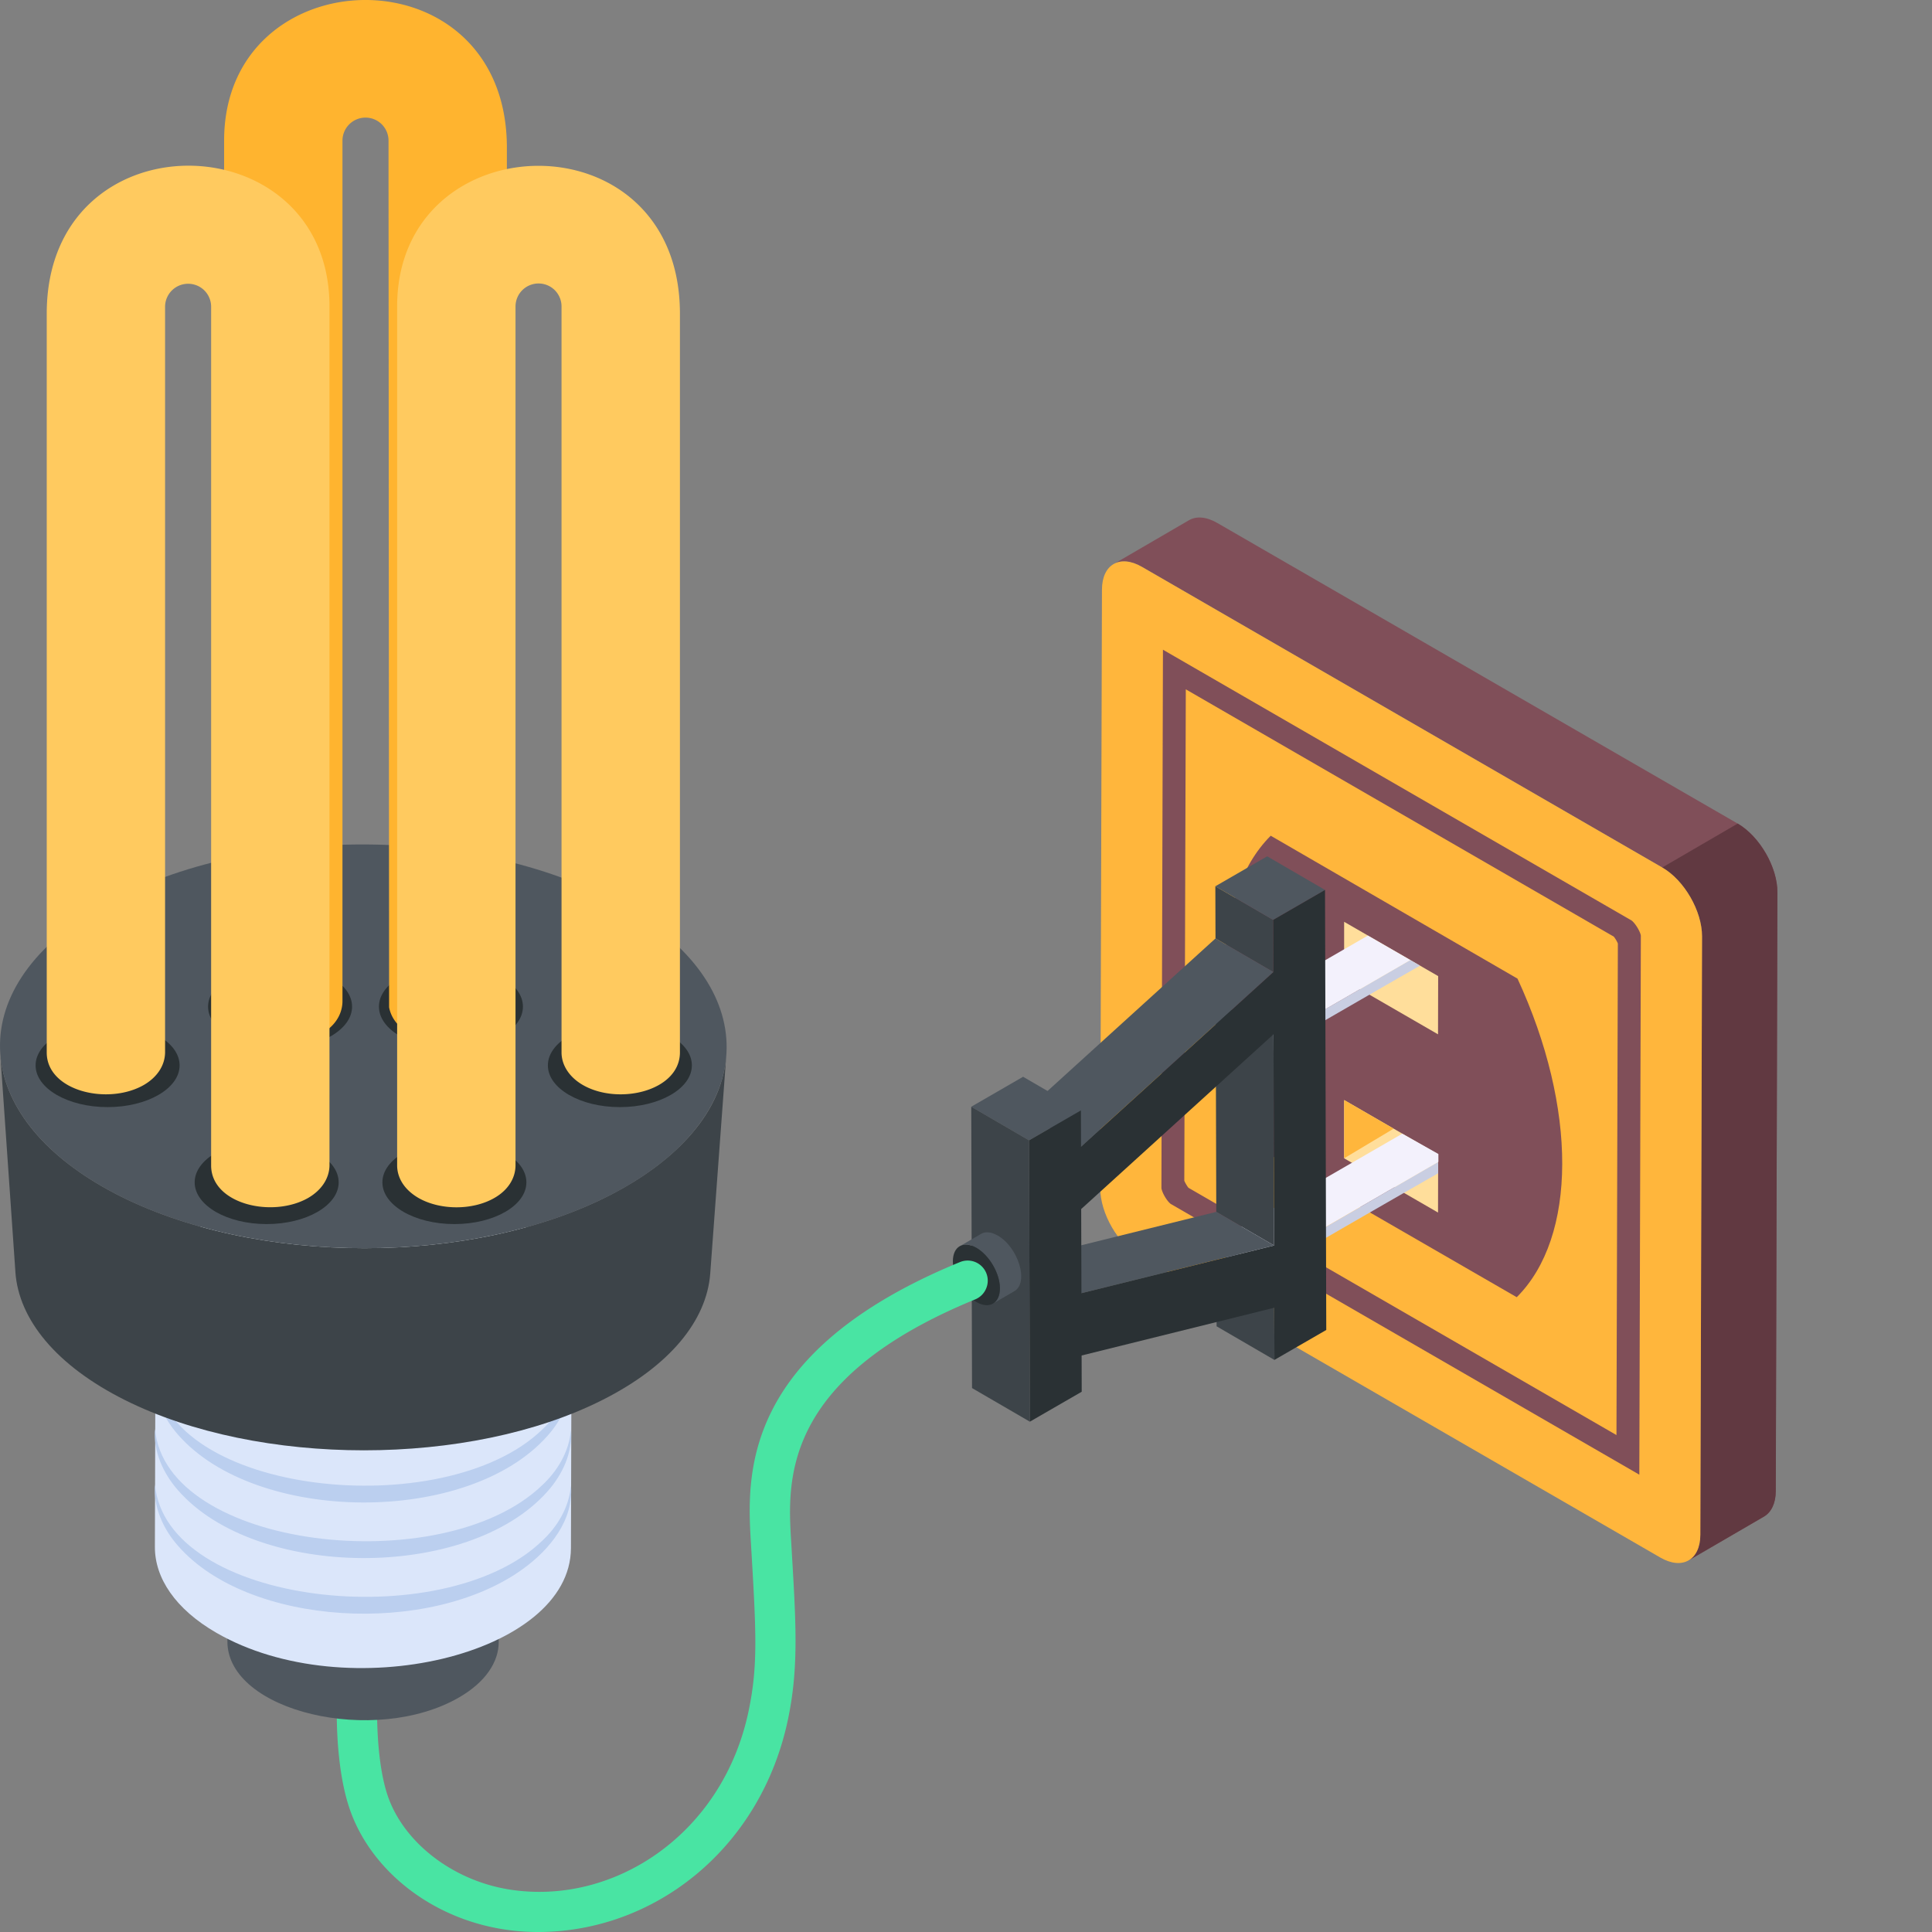 <svg xmlns="http://www.w3.org/2000/svg" width="100" height="100" fill="none"><rect width="100%" height="100%" fill="#808080" stroke="none"/><g clip-path="url(#a)"><path fill="#FFB63C" d="M69.578 47.715v3.009l2.555-1.53z"/><path fill="#804F59" d="M57.64 29.197c.374-.22.893-.188 1.467.144l26.93 15.56c1.143.656 2.063 2.257 2.06 3.568l-.088 30.964c-.003.654-.231 1.112-.604 1.329l3.903-2.27c.372-.215.604-.676.604-1.326L92 46.2c.006-1.313-.917-2.911-2.057-3.57L63.01 27.07c-.574-.332-1.093-.362-1.468-.144z"/><path fill="#613941" d="m91.999 46.204-.084 30.967c0 .646-.24 1.105-.605 1.324l-3.907 2.273c.376-.22.605-.678.605-1.335l.093-30.967c0-1.303-.917-2.909-2.063-3.565l3.907-2.274c1.137.668 2.064 2.262 2.054 3.577"/><path fill="#FFB63C" d="M56.948 61.49c-.003 1.31.917 2.909 2.06 3.568l26.93 15.56c1.14.66 2.07.129 2.072-1.185l.087-30.964c.003-1.31-.917-2.912-2.06-3.568l-26.93-15.56c-1.14-.66-2.07-.13-2.07 1.184z"/><path fill="#804F59" d="M60.596 62.315c-.199-.153-.442-.568-.481-.816l.079-27.87 24.26 14.018c.197.153.437.565.472.76l.004.026-.079 27.896zM83.53 48.48l-22.153-12.8-.078 25.428c.023.085.177.339.219.374l22.15 12.797.072-25.445a1.6 1.6 0 0 0-.21-.354"/><path fill="#804F59" d="m65.717 59.76 12.789 7.383c3.124-3.113 3.14-9.78.04-16.489l-12.774-7.397c-3.125 3.127-3.153 9.794-.055 16.502"/><path fill="#FFDE9B" d="m69.572 47.712 4.867 2.811-.007 3.013-4.86-2.808zm0 9.225 4.867 2.812-.007 3.012-4.86-2.807z"/><path fill="#C9CEE2" d="M73.5 49.982c-1.674.958-4.184 2.402-7.95 4.592a.78.78 0 0 1-.73 0l-1.458-.85c-.106-.057-.156-.135-.156-.213v-.573c0 .07.05.148.149.212l1.465.85a.82.82 0 0 0 .729 0L73 49.69z"/><path fill="#F3F1FC" d="m70.801 48.425-7.446 4.3c-.206.114-.198.305 0 .426l1.465.85a.82.82 0 0 0 .729 0l7.45-4.31z"/><path fill="#C9CEE2" d="M74.438 60.729c-1.623.928-4.34 2.484-8.889 5.129a.78.78 0 0 1-.728 0l-1.458-.85c-.106-.057-.156-.134-.156-.212v-.574c0 .07.05.149.149.213l1.465.85a.83.83 0 0 0 .729 0l8.888-5.14z"/><path fill="#F3F1FC" d="m72.581 58.68-9.226 5.33c-.206.113-.198.304 0 .424l1.465.85a.83.83 0 0 0 .729 0l8.902-5.148v-.405z"/><path fill="#3D4449" d="m65.963 70.39-2.992-1.741-.008-2.702 2.993 1.74zm-.016-5.923-2.993-1.74-.03-10.931 2.992 1.74z"/><path fill="#4F575F" d="m55.975 66.934-2.993-1.74 9.972-2.468 2.993 1.74z"/><path fill="#3D4449" d="m65.907 50.315-2.993-1.74-.008-2.702 2.993 1.74z"/><path fill="#4F575F" d="m65.899 47.613-2.993-1.74 2.684-1.55 2.993 1.74zm-9.946 11.741-2.993-1.74 9.954-9.04 2.993 1.74z"/><path fill="#4F575F" d="m53.264 59.024-2.993-1.74 2.684-1.551 2.993 1.74z"/><path fill="#3D4449" d="m53.305 73.586-2.993-1.74-.04-14.563 2.992 1.74z"/><path fill="#2A3134" d="m65.899 47.613 2.684-1.55.064 22.776-2.684 1.55-.007-2.701-9.972 2.472.005 1.876-2.684 1.55-.041-14.562 2.684-1.55.005 1.881 9.954-9.04zm.048 16.854-.031-10.931-9.954 9.044.013 4.354z"/><path fill="#4F575F" d="m52.5 66.833-1.1.64c.218-.125.35-.398.359-.78 0-1.233-1.327-2.645-2.083-2.186l1.1-.64c.218-.133.523-.11.866.085 1.068.61 1.63 2.439.858 2.88"/><path fill="#2A3134" d="M50.544 64.591c.668.385 1.214 1.326 1.211 2.1-.002.772-.552 1.086-1.219.7-.677-.391-1.218-1.335-1.216-2.108s.547-1.082 1.224-.692"/><path fill="#FFB63C" d="M69.578 56.94v3.01l2.555-1.53z"/><path fill="#49E4A3" d="M27.845 100c-4.654 0-8.429-2.772-9.691-6.213-.834-2.279-.83-5.763-.572-8.054a1.043 1.043 0 0 1 2.071.233c-.242 2.156-.202 5.299.458 7.103.872 2.377 3.388 4.28 6.263 4.733 5.412.852 11.053-2.877 12.378-9.262.49-2.358.388-4.08.12-8.608-.212-3.465-.605-9.914 10.8-14.6A1.04 1.04 0 0 1 51.04 66.7a1.04 1.04 0 0 1-.576.561c-10.026 4.119-9.705 9.392-9.512 12.543.236 4.047.416 6.39-.16 9.16C39.41 95.623 33.931 100 27.845 100"/><path fill="#4F575F" d="m25.837 76.322-.023 8.672c-.003 1.035-.683 2.068-2.04 2.857-4.36 2.535-12.015.748-12.004-2.897l.024-8.673c-.01 3.654 7.638 5.437 12.005 2.897 1.356-.789 2.036-1.822 2.038-2.856"/><path fill="#DBE6FA" d="m29.59 66.832-.038 13.298c-.016 5.532-11.605 8.282-18.356 4.381-2.123-1.226-3.184-2.836-3.179-4.442l.038-13.298c-.005 1.607 1.055 3.216 3.178 4.442 4.22 2.438 11.035 2.439 15.23 0 2.08-1.21 3.122-2.794 3.127-4.38"/><path fill="#BBCFEF" d="M29.552 76.897c.15 1.762-1.067 3.294-2.516 4.334-4.834 3.474-14.186 2.949-17.821-1.218-.77-.87-1.293-2.03-1.19-3.177.526 6.252 14.9 7.827 20.015 2.937.802-.738 1.412-1.734 1.512-2.876"/><path fill="#BBCFEF" d="M29.552 74.02c.098 1.148-.435 2.303-1.208 3.17-4.109 4.654-15.088 4.578-19.13-.054-.769-.87-1.292-2.03-1.189-3.178.523 6.212 14.873 7.854 20.015 2.938.802-.74 1.412-1.734 1.512-2.876"/><path fill="#BBCFEF" d="M29.552 71.142c.098 1.149-.435 2.304-1.208 3.17-4.119 4.666-15.097 4.568-19.13-.054-.769-.87-1.292-2.03-1.189-3.177.53 6.29 14.924 7.805 20.015 2.937.802-.738 1.412-1.734 1.512-2.876"/><path fill="#ECF0F1" d="M26.41 62.973c4.22 2.437 4.242 6.39.052 8.826-4.194 2.439-11.01 2.438-15.23 0-4.219-2.438-4.24-6.387-.046-8.826 4.19-2.436 11.005-2.438 15.224 0"/><path fill="#3D4449" d="m37.59 54.665-.83 11.276c-.191 2.404-2.074 4.755-5.577 6.521-6.888 3.475-17.79 3.475-24.726 0C2.89 70.674.971 68.284.797 65.849l-.005-.087-.76-10.958-.017-.24q.006.125.026.25c.297 2.57 2.297 5.072 5.905 6.957 7.242 3.78 18.611 3.78 25.8 0 2.85-1.495 5.59-3.896 5.845-7.107"/><path fill="#4F575F" d="M32.456 47.01c7.235 4.256 6.721 10.861-.707 14.763-7.193 3.779-18.562 3.779-25.801-.001-7.47-3.9-8.061-10.506-.879-14.761 7.432-4.403 19.908-4.403 27.387-.002"/><path fill="#2A3134" d="M23.34 54.263c2.059 0 3.727-.967 3.727-2.16s-1.668-2.16-3.726-2.16-3.727.967-3.727 2.16 1.669 2.16 3.727 2.16m-8.845 0c2.058 0 3.727-.967 3.727-2.16s-1.669-2.16-3.727-2.16-3.726.967-3.726 2.16 1.668 2.16 3.726 2.16"/><path fill="#FFB42F" d="M11.6 7.277v44.611c.083 1.955 3.226 2.666 5.03 1.622.68-.38 1.08-.977 1.096-1.661V7.277a1.193 1.193 0 0 1 2.034-.843c.224.224.35.527.35.843.005 7.987-.016-21.898.03 44.863.24 1.256 1.75 1.85 3.047 1.85 1.296 0 2.816-.607 3.025-1.882l.024-44.46c0-10.32-14.636-9.952-14.636-.37"/><path fill="#2A3134" d="M23.52 63.358c2.058 0 3.726-.967 3.726-2.16s-1.668-2.16-3.726-2.16-3.727.967-3.727 2.16 1.669 2.16 3.727 2.16m8.564-6.054c2.058 0 3.727-.967 3.727-2.16s-1.669-2.16-3.727-2.16-3.726.967-3.726 2.16 1.668 2.16 3.726 2.16m-26.515 0c2.058 0 3.727-.967 3.727-2.16s-1.669-2.16-3.727-2.16-3.726.967-3.726 2.16 1.668 2.16 3.726 2.16m8.233 6.054c2.058 0 3.727-.967 3.727-2.16s-1.669-2.16-3.727-2.16-3.726.967-3.726 2.16 1.668 2.16 3.726 2.16"/><path fill="#FFCA5F" d="M20.556 15.862v44.5c.02.655.409 1.237 1.098 1.64.563.325 1.27.488 1.974.488s1.408-.163 1.965-.486c.68-.389 1.08-.991 1.09-1.67V15.862a1.192 1.192 0 0 1 2.033-.842c.223.223.349.527.349.842v38.655c.02.647.418 1.244 1.098 1.639 1.84 1.064 5.008.326 5.03-1.666V16.233c0-10.319-14.637-9.957-14.637-.372m-18.137.371V54.5c.021 1.978 3.18 2.722 5.032 1.654.68-.397 1.079-.995 1.093-1.665V15.861a1.194 1.194 0 0 1 2.03-.832c.222.22.35.519.354.832v44.484c.022 1.99 3.19 2.716 5.034 1.653.678-.398 1.077-.996 1.092-1.664V15.86c-.001-9.624-14.635-9.923-14.635.371"/></g><defs><clipPath id="a"><path fill="#fff" d="M0 0h100v100H0z"/></clipPath></defs></svg>